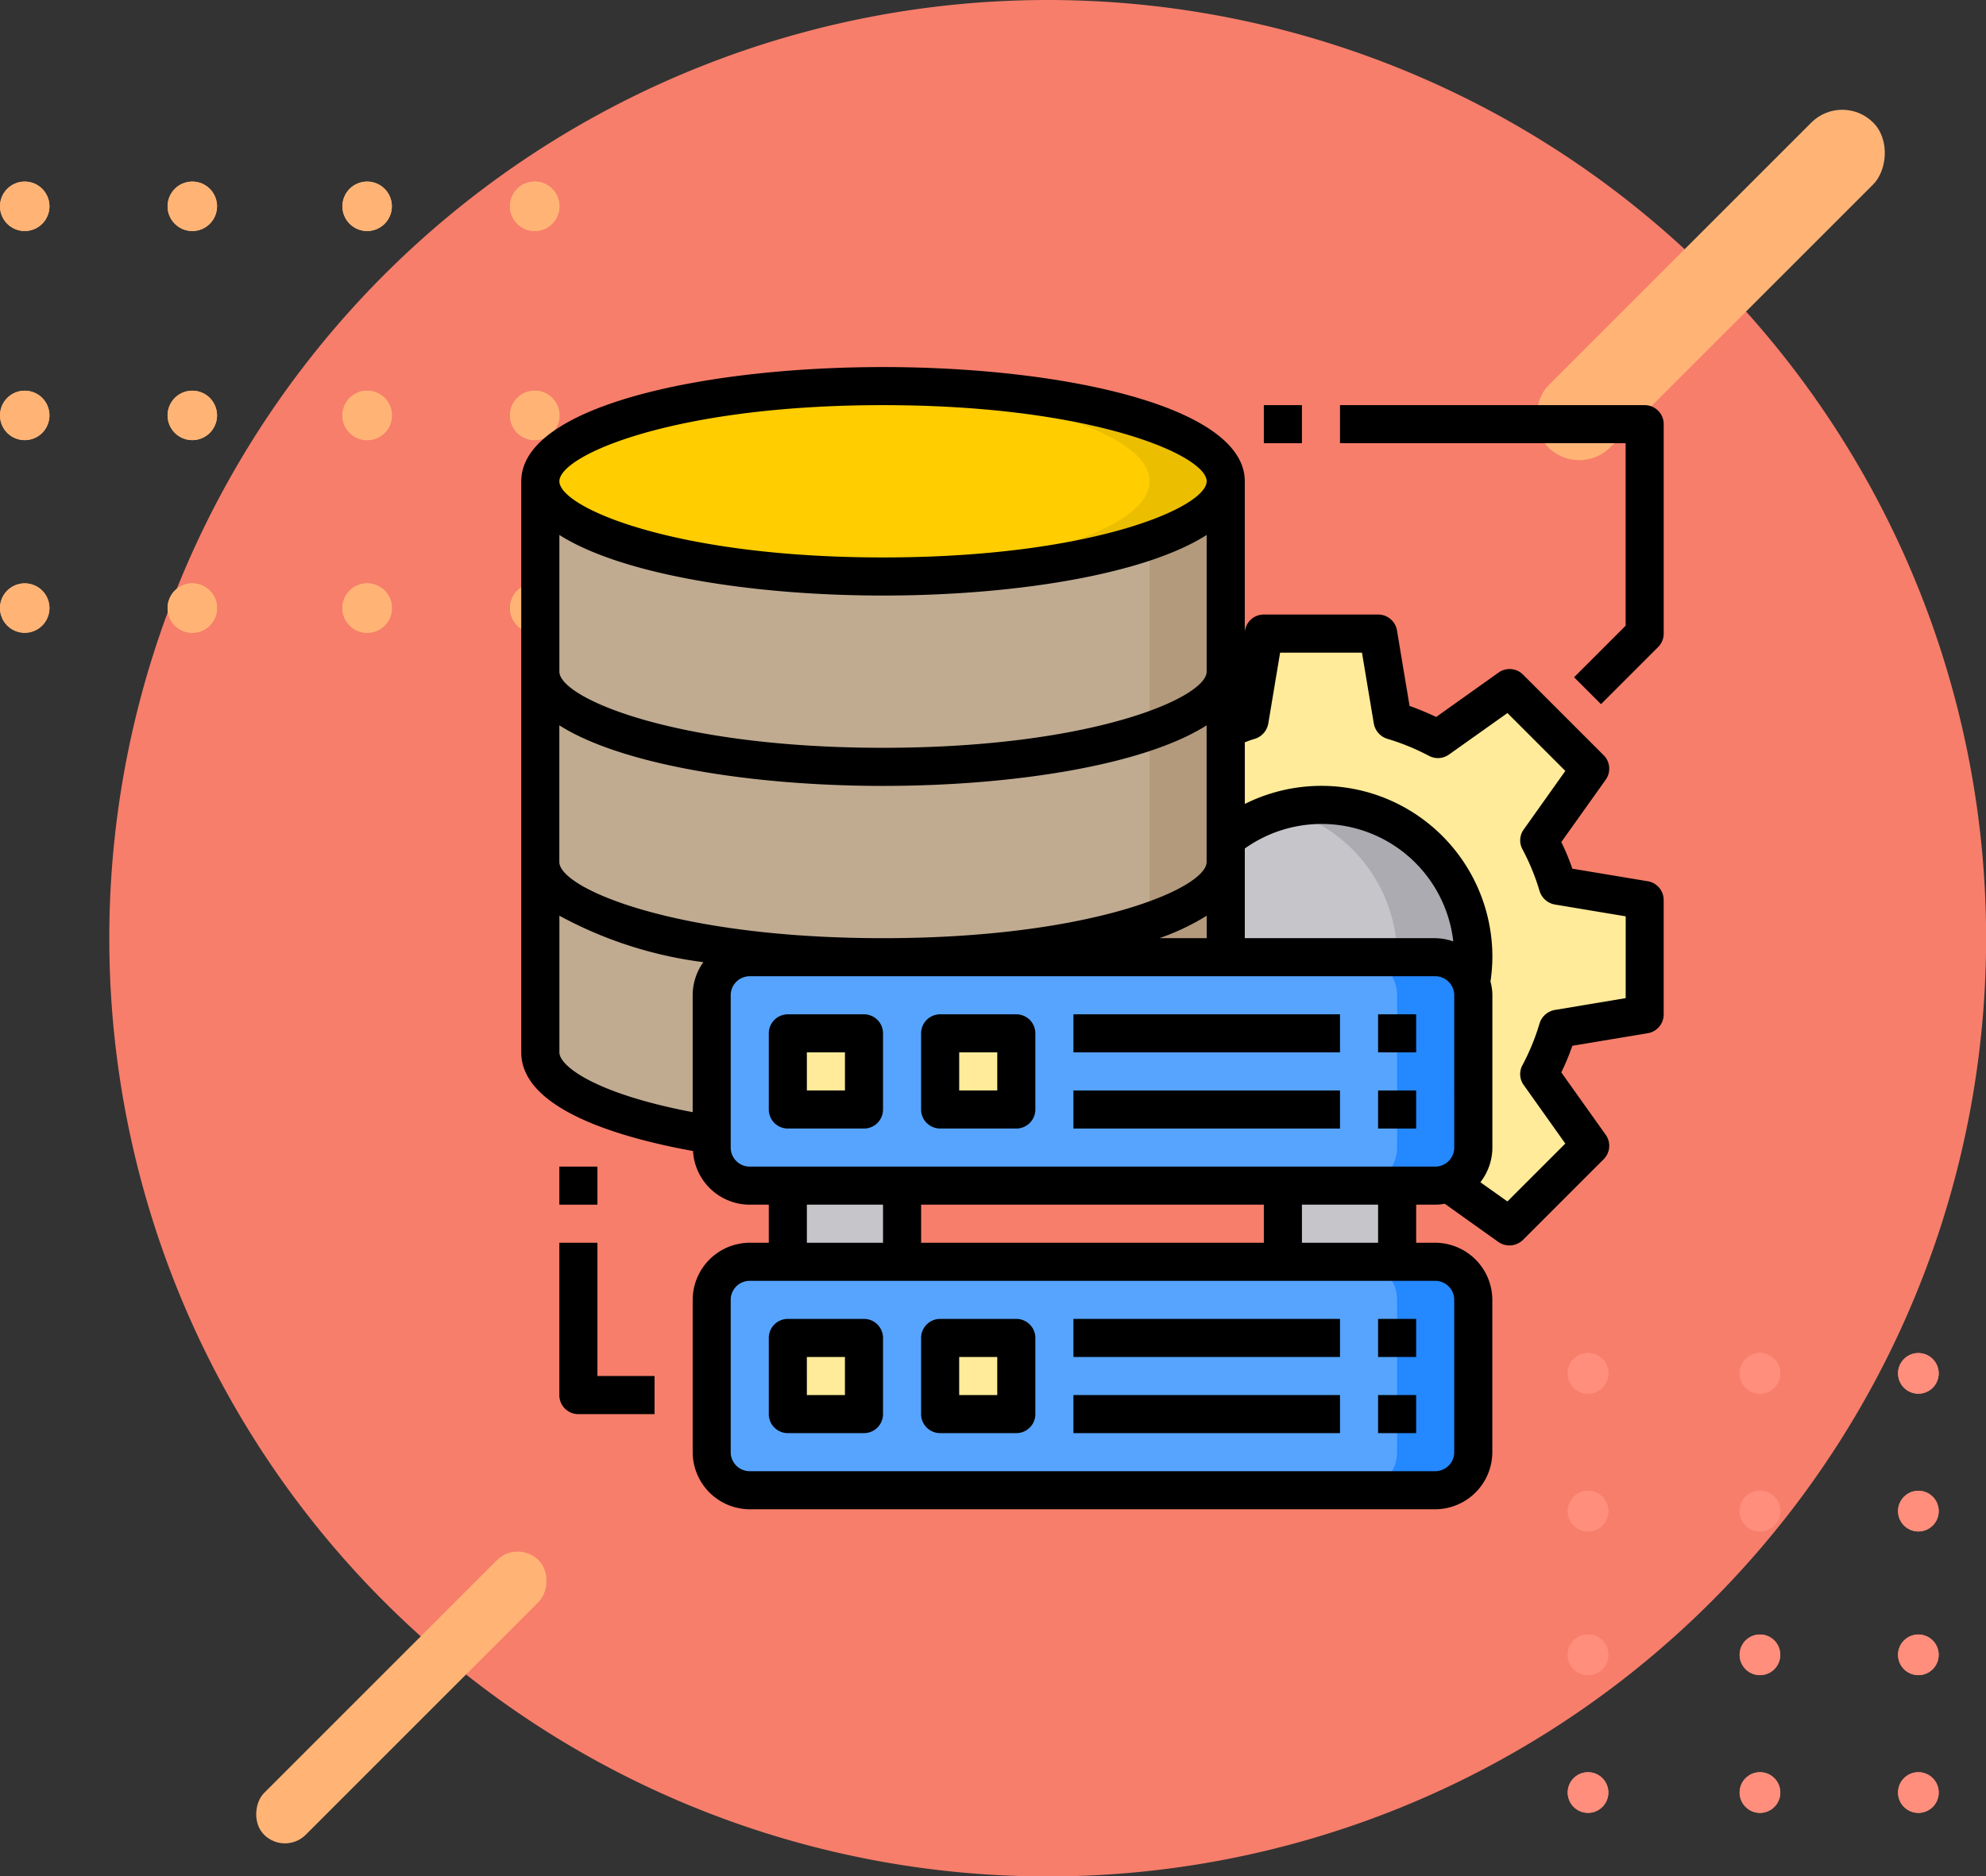 <svg xmlns="http://www.w3.org/2000/svg" xmlns:xlink="http://www.w3.org/1999/xlink" width="134.388" height="126.993" viewBox="0 0 134.388 126.993">
  <rect x="0" y="0" width="134.388" height="126.993" fill="#333333" stroke="none"/>
  <defs>
    <clipPath id="clip-path">
      <path id="Trazado_814206" data-name="Trazado 814206" d="M0,1.376A1.376,1.376,0,1,0,1.375,0,1.375,1.375,0,0,0,0,1.376" fill="#ff8e7c"/>
    </clipPath>
    <clipPath id="clip-path-2">
      <path id="Trazado_814208" data-name="Trazado 814208" d="M0,1.376A1.376,1.376,0,1,0,1.376,0h0A1.377,1.377,0,0,0,0,1.376" fill="#ff8e7c"/>
    </clipPath>
    <clipPath id="clip-path-3">
      <path id="Trazado_814210" data-name="Trazado 814210" d="M1.375,0A1.375,1.375,0,1,0,2.751,1.376,1.375,1.375,0,0,0,1.375,0Z" fill="#ff8e7c"/>
    </clipPath>
    <clipPath id="clip-path-4">
      <path id="Trazado_814212" data-name="Trazado 814212" d="M0,1.376A1.375,1.375,0,1,0,1.375,0,1.375,1.375,0,0,0,0,1.376" fill="#ff8e7c"/>
    </clipPath>
    <clipPath id="clip-path-6">
      <path id="Trazado_814216" data-name="Trazado 814216" d="M1.375,0A1.375,1.375,0,1,0,2.75,1.376,1.375,1.375,0,0,0,1.375,0Z" fill="#ff8e7c"/>
    </clipPath>
    <clipPath id="clip-path-7">
      <path id="Trazado_814218" data-name="Trazado 814218" d="M0,1.376A1.376,1.376,0,1,0,1.375,0,1.376,1.376,0,0,0,0,1.376" fill="#ff8e7c"/>
    </clipPath>
    <clipPath id="clip-path-13">
      <path id="Trazado_814230" data-name="Trazado 814230" d="M1074.25,1088.088a1.673,1.673,0,1,0,1.673-1.674,1.673,1.673,0,0,0-1.673,1.674" transform="translate(-1074.25 -1086.414)" fill="#ffb476"/>
    </clipPath>
    <clipPath id="clip-path-14">
      <path id="Trazado_814232" data-name="Trazado 814232" d="M1074.25,1053.176a1.673,1.673,0,1,0,1.673-1.673h0a1.675,1.675,0,0,0-1.673,1.673" transform="translate(-1074.25 -1051.503)" fill="#ffb476"/>
    </clipPath>
    <clipPath id="clip-path-15">
      <path id="Trazado_814234" data-name="Trazado 814234" d="M1075.924,1013.613a1.673,1.673,0,1,0,1.673,1.674A1.673,1.673,0,0,0,1075.924,1013.613Z" transform="translate(-1074.251 -1013.613)" fill="#ffb476"/>
    </clipPath>
    <clipPath id="clip-path-16">
      <path id="Trazado_814236" data-name="Trazado 814236" d="M1104.611,1088.088a1.673,1.673,0,1,0,1.673-1.674,1.672,1.672,0,0,0-1.673,1.674" transform="translate(-1104.611 -1086.414)" fill="#ffb476"/>
    </clipPath>
    <clipPath id="clip-path-17">
      <path id="Trazado_814238" data-name="Trazado 814238" d="M1104.611,1053.176a1.673,1.673,0,1,0,1.673-1.673,1.673,1.673,0,0,0-1.673,1.673" transform="translate(-1104.611 -1051.503)" fill="#ffb476"/>
    </clipPath>
    <clipPath id="clip-path-18">
      <path id="Trazado_814240" data-name="Trazado 814240" d="M1106.285,1013.613a1.673,1.673,0,1,0,1.673,1.673A1.672,1.672,0,0,0,1106.285,1013.613Z" transform="translate(-1104.613 -1013.613)" fill="#ffb476"/>
    </clipPath>
    <clipPath id="clip-path-19">
      <path id="Trazado_814242" data-name="Trazado 814242" d="M1136.285,1088.088a1.674,1.674,0,1,0,1.673-1.674,1.674,1.674,0,0,0-1.673,1.674" transform="translate(-1136.285 -1086.414)" fill="#ffb476"/>
    </clipPath>
    <clipPath id="clip-path-20">
      <path id="Trazado_814244" data-name="Trazado 814244" d="M1136.285,1053.176a1.674,1.674,0,1,0,1.674-1.673h0a1.676,1.676,0,0,0-1.673,1.673" transform="translate(-1136.285 -1051.503)" fill="#ffb476"/>
    </clipPath>
    <clipPath id="clip-path-21">
      <path id="Trazado_814246" data-name="Trazado 814246" d="M1137.959,1013.613a1.673,1.673,0,1,0,1.673,1.674A1.673,1.673,0,0,0,1137.959,1013.613Z" transform="translate(-1136.287 -1013.613)" fill="#ffb476"/>
    </clipPath>
    <clipPath id="clip-path-22">
      <path id="Trazado_814248" data-name="Trazado 814248" d="M1166.647,1088.088a1.673,1.673,0,1,0,1.672-1.674,1.672,1.672,0,0,0-1.672,1.674" transform="translate(-1166.647 -1086.414)" fill="#ffb476"/>
    </clipPath>
    <clipPath id="clip-path-23">
      <path id="Trazado_814250" data-name="Trazado 814250" d="M1166.647,1053.176a1.673,1.673,0,1,0,1.672-1.673,1.672,1.672,0,0,0-1.672,1.673" transform="translate(-1166.647 -1051.503)" fill="#ffb476"/>
    </clipPath>
    <clipPath id="clip-path-24">
      <path id="Trazado_814252" data-name="Trazado 814252" d="M1168.32,1013.613a1.673,1.673,0,1,0,1.673,1.673A1.672,1.672,0,0,0,1168.32,1013.613Z" transform="translate(-1166.648 -1013.613)" fill="#ffb476"/>
    </clipPath>
  </defs>
  <g id="Grupo_1068219" data-name="Grupo 1068219" transform="translate(0)">
    <g id="Grupo_1068156" data-name="Grupo 1068156" transform="translate(0 0)">
      <g id="Grupo_1068103" data-name="Grupo 1068103" transform="translate(0)">
        <path id="Trazado_814254" data-name="Trazado 814254" d="M63.5,0A63.5,63.5,0,1,1,0,63.5,63.5,63.5,0,0,1,63.5,0Z" transform="translate(7.396)" fill="#f77e6b"/>
        <g id="Grupo_1068128" data-name="Grupo 1068128" transform="translate(106.083 122.697) rotate(-90)">
          <g id="Group_881454" data-name="Group 881454" transform="translate(0 22.353)">
            <g id="Grupo_1068105" data-name="Grupo 1068105" transform="translate(0 0)">
              <path id="Trazado_814205" data-name="Trazado 814205" d="M0,1.376A1.376,1.376,0,1,0,1.375,0,1.375,1.375,0,0,0,0,1.376" fill="#ff8e7c"/>
              <g id="Grupo_1068104" data-name="Grupo 1068104" clip-path="url(#clip-path)">
                <g id="Group_881453" data-name="Group 881453" transform="translate(0 0)">
                  <rect id="Rectangle_298909" data-name="Rectangle 298909" width="2.751" height="2.751" fill="#ff8e7c"/>
                </g>
              </g>
            </g>
          </g>
          <g id="Group_881456" data-name="Group 881456" transform="translate(0 11.634)">
            <g id="Grupo_1068107" data-name="Grupo 1068107" transform="translate(0 0)">
              <path id="Trazado_814207" data-name="Trazado 814207" d="M0,1.376A1.376,1.376,0,1,0,1.376,0h0A1.377,1.377,0,0,0,0,1.376" fill="#ff8e7c"/>
              <g id="Grupo_1068106" data-name="Grupo 1068106" clip-path="url(#clip-path-2)">
                <g id="Group_881455" data-name="Group 881455" transform="translate(0 0)">
                  <rect id="Rectangle_298910" data-name="Rectangle 298910" width="2.751" height="2.751" fill="#ff8e7c"/>
                </g>
              </g>
            </g>
          </g>
          <g id="Group_881458" data-name="Group 881458" transform="translate(0 0)">
            <g id="Grupo_1068109" data-name="Grupo 1068109">
              <path id="Trazado_814209" data-name="Trazado 814209" d="M1.375,0A1.375,1.375,0,1,0,2.751,1.376,1.375,1.375,0,0,0,1.375,0Z" fill="#ff8e7c"/>
              <g id="Grupo_1068108" data-name="Grupo 1068108" clip-path="url(#clip-path-3)">
                <g id="Group_881457" data-name="Group 881457" transform="translate(0 0)">
                  <rect id="Rectangle_298911" data-name="Rectangle 298911" width="2.751" height="2.75" fill="#ff8e7c"/>
                </g>
              </g>
            </g>
          </g>
          <g id="Group_881460" data-name="Group 881460" transform="translate(9.322 22.353)">
            <g id="Grupo_1068111" data-name="Grupo 1068111" transform="translate(0 0)">
              <path id="Trazado_814211" data-name="Trazado 814211" d="M0,1.376A1.375,1.375,0,1,0,1.375,0,1.375,1.375,0,0,0,0,1.376" fill="#ff8e7c"/>
              <g id="Grupo_1068110" data-name="Grupo 1068110" clip-path="url(#clip-path-4)">
                <g id="Group_881459" data-name="Group 881459" transform="translate(0 0)">
                  <rect id="Rectangle_298912" data-name="Rectangle 298912" width="2.751" height="2.751" fill="#ff8e7c"/>
                </g>
              </g>
            </g>
          </g>
          <g id="Group_881462" data-name="Group 881462" transform="translate(9.322 11.634)">
            <g id="Grupo_1068113" data-name="Grupo 1068113" transform="translate(0 0)">
              <path id="Trazado_814213" data-name="Trazado 814213" d="M0,1.376A1.375,1.375,0,1,0,1.375,0,1.375,1.375,0,0,0,0,1.376" fill="#ff8e7c"/>
              <g id="Grupo_1068112" data-name="Grupo 1068112" clip-path="url(#clip-path-4)">
                <g id="Group_881461" data-name="Group 881461" transform="translate(0 0)">
                  <rect id="Rectangle_298913" data-name="Rectangle 298913" width="2.751" height="2.751" fill="#ff8e7c"/>
                </g>
              </g>
            </g>
          </g>
          <g id="Group_881464" data-name="Group 881464" transform="translate(9.323 0)">
            <g id="Grupo_1068115" data-name="Grupo 1068115" transform="translate(0)">
              <path id="Trazado_814215" data-name="Trazado 814215" d="M1.375,0A1.375,1.375,0,1,0,2.75,1.376,1.375,1.375,0,0,0,1.375,0Z" fill="#ff8e7c"/>
              <g id="Grupo_1068114" data-name="Grupo 1068114" clip-path="url(#clip-path-6)">
                <g id="Group_881463" data-name="Group 881463" transform="translate(-0.001 0)">
                  <rect id="Rectangle_298914" data-name="Rectangle 298914" width="2.751" height="2.75" fill="#ff8e7c"/>
                </g>
              </g>
            </g>
          </g>
          <g id="Group_881454-2" data-name="Group 881454" transform="translate(19.047 22.353)">
            <g id="Grupo_1068117" data-name="Grupo 1068117" transform="translate(0 0)">
              <path id="Trazado_814217" data-name="Trazado 814217" d="M0,1.376A1.376,1.376,0,1,0,1.375,0,1.376,1.376,0,0,0,0,1.376" fill="#ff8e7c"/>
              <g id="Grupo_1068116" data-name="Grupo 1068116" clip-path="url(#clip-path-7)">
                <g id="Group_881453-2" data-name="Group 881453" transform="translate(0 0)">
                  <rect id="Rectangle_298909-2" data-name="Rectangle 298909" width="2.751" height="2.751" fill="#ff8e7c"/>
                </g>
              </g>
            </g>
          </g>
          <g id="Group_881456-2" data-name="Group 881456" transform="translate(19.047 11.634)">
            <g id="Grupo_1068119" data-name="Grupo 1068119" transform="translate(0 0)">
              <path id="Trazado_814219" data-name="Trazado 814219" d="M0,1.376A1.376,1.376,0,1,0,1.376,0h0A1.377,1.377,0,0,0,0,1.376" fill="#ff8e7c"/>
              <g id="Grupo_1068118" data-name="Grupo 1068118" clip-path="url(#clip-path-2)">
                <g id="Group_881455-2" data-name="Group 881455" transform="translate(0 0)">
                  <rect id="Rectangle_298910-2" data-name="Rectangle 298910" width="2.751" height="2.751" fill="#ff8e7c"/>
                </g>
              </g>
            </g>
          </g>
          <g id="Group_881458-2" data-name="Group 881458" transform="translate(19.048 0)">
            <g id="Grupo_1068121" data-name="Grupo 1068121" transform="translate(0)">
              <path id="Trazado_814221" data-name="Trazado 814221" d="M1.375,0A1.375,1.375,0,1,0,2.75,1.376,1.375,1.375,0,0,0,1.375,0Z" fill="#ff8e7c"/>
              <g id="Grupo_1068120" data-name="Grupo 1068120" clip-path="url(#clip-path-6)">
                <g id="Group_881457-2" data-name="Group 881457" transform="translate(0 0)">
                  <rect id="Rectangle_298911-2" data-name="Rectangle 298911" width="2.751" height="2.75" fill="#ff8e7c"/>
                </g>
              </g>
            </g>
          </g>
          <g id="Group_881460-2" data-name="Group 881460" transform="translate(28.37 22.353)">
            <g id="Grupo_1068123" data-name="Grupo 1068123" transform="translate(0 0)">
              <path id="Trazado_814223" data-name="Trazado 814223" d="M0,1.376A1.375,1.375,0,1,0,1.375,0,1.375,1.375,0,0,0,0,1.376" fill="#ff8e7c"/>
              <g id="Grupo_1068122" data-name="Grupo 1068122" clip-path="url(#clip-path-4)">
                <g id="Group_881459-2" data-name="Group 881459" transform="translate(0 0)">
                  <rect id="Rectangle_298912-2" data-name="Rectangle 298912" width="2.751" height="2.751" fill="#ff8e7c"/>
                </g>
              </g>
            </g>
          </g>
          <g id="Group_881462-2" data-name="Group 881462" transform="translate(28.37 11.634)">
            <g id="Grupo_1068125" data-name="Grupo 1068125" transform="translate(0 0)">
              <path id="Trazado_814225" data-name="Trazado 814225" d="M0,1.376A1.375,1.375,0,1,0,1.375,0,1.375,1.375,0,0,0,0,1.376" fill="#ff8e7c"/>
              <g id="Grupo_1068124" data-name="Grupo 1068124" clip-path="url(#clip-path-4)">
                <g id="Group_881461-2" data-name="Group 881461" transform="translate(0 0)">
                  <rect id="Rectangle_298913-2" data-name="Rectangle 298913" width="2.751" height="2.751" fill="#ff8e7c"/>
                </g>
              </g>
            </g>
          </g>
          <g id="Group_881464-2" data-name="Group 881464" transform="translate(28.37 0)">
            <g id="Grupo_1068127" data-name="Grupo 1068127" transform="translate(0)">
              <path id="Trazado_814227" data-name="Trazado 814227" d="M1.375,0A1.375,1.375,0,1,0,2.75,1.376,1.375,1.375,0,0,0,1.375,0Z" fill="#ff8e7c"/>
              <g id="Grupo_1068126" data-name="Grupo 1068126" clip-path="url(#clip-path-6)">
                <g id="Group_881463-2" data-name="Group 881463" transform="translate(0 0)">
                  <rect id="Rectangle_298914-2" data-name="Rectangle 298914" width="2.751" height="2.75" fill="#ff8e7c"/>
                </g>
              </g>
            </g>
          </g>
        </g>
        <g id="Grupo_1068153" data-name="Grupo 1068153" transform="translate(0 12.29)">
          <g id="Group_881454-3" data-name="Group 881454" transform="translate(0 27.192)">
            <g id="Grupo_1068130" data-name="Grupo 1068130">
              <path id="Trazado_814229" data-name="Trazado 814229" d="M1074.25,1088.088a1.673,1.673,0,1,0,1.673-1.674,1.673,1.673,0,0,0-1.673,1.674" transform="translate(-1074.25 -1086.414)" fill="#ffb476"/>
              <g id="Grupo_1068129" data-name="Grupo 1068129" clip-path="url(#clip-path-13)">
                <g id="Group_881453-3" data-name="Group 881453" transform="translate(0 0)">
                  <rect id="Rectangle_298909-3" data-name="Rectangle 298909" width="3.346" height="3.346" fill="#ffb476"/>
                </g>
              </g>
            </g>
          </g>
          <g id="Group_881456-3" data-name="Group 881456" transform="translate(0 14.152)">
            <g id="Grupo_1068132" data-name="Grupo 1068132">
              <path id="Trazado_814231" data-name="Trazado 814231" d="M1074.25,1053.176a1.673,1.673,0,1,0,1.673-1.673h0a1.675,1.675,0,0,0-1.673,1.673" transform="translate(-1074.25 -1051.503)" fill="#ffb476"/>
              <g id="Grupo_1068131" data-name="Grupo 1068131" clip-path="url(#clip-path-14)">
                <g id="Group_881455-3" data-name="Group 881455" transform="translate(0 0)">
                  <rect id="Rectangle_298910-3" data-name="Rectangle 298910" width="3.346" height="3.346" fill="#ffb476"/>
                </g>
              </g>
            </g>
          </g>
          <g id="Group_881458-3" data-name="Group 881458" transform="translate(0 0)">
            <g id="Grupo_1068134" data-name="Grupo 1068134">
              <path id="Trazado_814233" data-name="Trazado 814233" d="M1075.924,1013.613a1.673,1.673,0,1,0,1.673,1.674A1.673,1.673,0,0,0,1075.924,1013.613Z" transform="translate(-1074.251 -1013.613)" fill="#ffb476"/>
              <g id="Grupo_1068133" data-name="Grupo 1068133" clip-path="url(#clip-path-15)">
                <g id="Group_881457-3" data-name="Group 881457" transform="translate(0 0)">
                  <rect id="Rectangle_298911-3" data-name="Rectangle 298911" width="3.346" height="3.346" fill="#ffb476"/>
                </g>
              </g>
            </g>
          </g>
          <g id="Group_881460-3" data-name="Group 881460" transform="translate(11.34 27.192)">
            <g id="Grupo_1068136" data-name="Grupo 1068136">
              <path id="Trazado_814235" data-name="Trazado 814235" d="M1104.611,1088.088a1.673,1.673,0,1,0,1.673-1.674,1.672,1.672,0,0,0-1.673,1.674" transform="translate(-1104.611 -1086.414)" fill="#ffb476"/>
              <g id="Grupo_1068135" data-name="Grupo 1068135" clip-path="url(#clip-path-16)">
                <g id="Group_881459-3" data-name="Group 881459" transform="translate(0 0)">
                  <rect id="Rectangle_298912-3" data-name="Rectangle 298912" width="3.346" height="3.346" fill="#ffb476"/>
                </g>
              </g>
            </g>
          </g>
          <g id="Group_881462-3" data-name="Group 881462" transform="translate(11.34 14.152)">
            <g id="Grupo_1068138" data-name="Grupo 1068138">
              <path id="Trazado_814237" data-name="Trazado 814237" d="M1104.611,1053.176a1.673,1.673,0,1,0,1.673-1.673,1.673,1.673,0,0,0-1.673,1.673" transform="translate(-1104.611 -1051.503)" fill="#ffb476"/>
              <g id="Grupo_1068137" data-name="Grupo 1068137" clip-path="url(#clip-path-17)">
                <g id="Group_881461-3" data-name="Group 881461" transform="translate(0 0)">
                  <rect id="Rectangle_298913-3" data-name="Rectangle 298913" width="3.346" height="3.346" fill="#ffb476"/>
                </g>
              </g>
            </g>
          </g>
          <g id="Group_881464-3" data-name="Group 881464" transform="translate(11.341 0)">
            <g id="Grupo_1068140" data-name="Grupo 1068140">
              <path id="Trazado_814239" data-name="Trazado 814239" d="M1106.285,1013.613a1.673,1.673,0,1,0,1.673,1.673A1.672,1.672,0,0,0,1106.285,1013.613Z" transform="translate(-1104.613 -1013.613)" fill="#ffb476"/>
              <g id="Grupo_1068139" data-name="Grupo 1068139" clip-path="url(#clip-path-18)">
                <g id="Group_881463-3" data-name="Group 881463" transform="translate(-0.001 0)">
                  <rect id="Rectangle_298914-3" data-name="Rectangle 298914" width="3.346" height="3.346" fill="#ffb476"/>
                </g>
              </g>
            </g>
          </g>
          <g id="Group_881454-4" data-name="Group 881454" transform="translate(23.171 27.192)">
            <g id="Grupo_1068142" data-name="Grupo 1068142">
              <path id="Trazado_814241" data-name="Trazado 814241" d="M1136.285,1088.088a1.674,1.674,0,1,0,1.673-1.674,1.674,1.674,0,0,0-1.673,1.674" transform="translate(-1136.285 -1086.414)" fill="#ffb476"/>
              <g id="Grupo_1068141" data-name="Grupo 1068141" clip-path="url(#clip-path-19)">
                <g id="Group_881453-4" data-name="Group 881453" transform="translate(0 0)">
                  <rect id="Rectangle_298909-4" data-name="Rectangle 298909" width="3.346" height="3.346" fill="#ffb476"/>
                </g>
              </g>
            </g>
          </g>
          <g id="Group_881456-4" data-name="Group 881456" transform="translate(23.171 14.152)">
            <g id="Grupo_1068144" data-name="Grupo 1068144">
              <path id="Trazado_814243" data-name="Trazado 814243" d="M1136.285,1053.176a1.674,1.674,0,1,0,1.674-1.673h0a1.676,1.676,0,0,0-1.673,1.673" transform="translate(-1136.285 -1051.503)" fill="#ffb476"/>
              <g id="Grupo_1068143" data-name="Grupo 1068143" clip-path="url(#clip-path-20)">
                <g id="Group_881455-4" data-name="Group 881455" transform="translate(0 0)">
                  <rect id="Rectangle_298910-4" data-name="Rectangle 298910" width="3.346" height="3.346" fill="#ffb476"/>
                </g>
              </g>
            </g>
          </g>
          <g id="Group_881458-4" data-name="Group 881458" transform="translate(23.171 0)">
            <g id="Grupo_1068146" data-name="Grupo 1068146">
              <path id="Trazado_814245" data-name="Trazado 814245" d="M1137.959,1013.613a1.673,1.673,0,1,0,1.673,1.674A1.673,1.673,0,0,0,1137.959,1013.613Z" transform="translate(-1136.287 -1013.613)" fill="#ffb476"/>
              <g id="Grupo_1068145" data-name="Grupo 1068145" clip-path="url(#clip-path-21)">
                <g id="Group_881457-4" data-name="Group 881457" transform="translate(-0.001 0)">
                  <rect id="Rectangle_298911-4" data-name="Rectangle 298911" width="3.346" height="3.346" fill="#ffb476"/>
                </g>
              </g>
            </g>
          </g>
          <g id="Group_881460-4" data-name="Group 881460" transform="translate(34.511 27.192)">
            <g id="Grupo_1068148" data-name="Grupo 1068148">
              <path id="Trazado_814247" data-name="Trazado 814247" d="M1166.647,1088.088a1.673,1.673,0,1,0,1.672-1.674,1.672,1.672,0,0,0-1.672,1.674" transform="translate(-1166.647 -1086.414)" fill="#ffb476"/>
              <g id="Grupo_1068147" data-name="Grupo 1068147" clip-path="url(#clip-path-22)">
                <g id="Group_881459-4" data-name="Group 881459" transform="translate(0 0)">
                  <rect id="Rectangle_298912-4" data-name="Rectangle 298912" width="3.346" height="3.346" fill="#ffb476"/>
                </g>
              </g>
            </g>
          </g>
          <g id="Group_881462-4" data-name="Group 881462" transform="translate(34.511 14.152)">
            <g id="Grupo_1068150" data-name="Grupo 1068150">
              <path id="Trazado_814249" data-name="Trazado 814249" d="M1166.647,1053.176a1.673,1.673,0,1,0,1.672-1.673,1.672,1.672,0,0,0-1.672,1.673" transform="translate(-1166.647 -1051.503)" fill="#ffb476"/>
              <g id="Grupo_1068149" data-name="Grupo 1068149" clip-path="url(#clip-path-23)">
                <g id="Group_881461-4" data-name="Group 881461" transform="translate(0 0)">
                  <rect id="Rectangle_298913-4" data-name="Rectangle 298913" width="3.346" height="3.346" fill="#ffb476"/>
                </g>
              </g>
            </g>
          </g>
          <g id="Group_881464-4" data-name="Group 881464" transform="translate(34.511 0)">
            <g id="Grupo_1068152" data-name="Grupo 1068152">
              <path id="Trazado_814251" data-name="Trazado 814251" d="M1168.32,1013.613a1.673,1.673,0,1,0,1.673,1.673A1.672,1.672,0,0,0,1168.32,1013.613Z" transform="translate(-1166.648 -1013.613)" fill="#ffb476"/>
              <g id="Grupo_1068151" data-name="Grupo 1068151" clip-path="url(#clip-path-24)">
                <g id="Group_881463-4" data-name="Group 881463" transform="translate(0 0)">
                  <rect id="Rectangle_298914-4" data-name="Rectangle 298914" width="3.346" height="3.346" fill="#ffb476"/>
                </g>
              </g>
            </g>
          </g>
        </g>
        <rect id="Rectángulo_374064" data-name="Rectángulo 374064" width="5.919" height="31.089" rx="2.96" transform="translate(124.661 6.203) rotate(45)" fill="#ffb476"/>
        <rect id="Rectángulo_374066" data-name="Rectángulo 374066" width="3.992" height="26.272" rx="1.996" transform="translate(35.034 104.187) rotate(45)" fill="#ffb476"/>
      </g>
    </g>
    <g id="database" transform="translate(35.272 24.843)">
      <path id="Trazado_814342" data-name="Trazado 814342" d="M49.384,28V40.884c0,3.556-10.385,6.442-23.192,6.442S3,44.44,3,40.884V28c0,3.556,10.385,6.442,23.192,6.442S49.384,31.556,49.384,28Z" transform="translate(-1.712 5.499)" fill="#c0ab91"/>
      <path id="Trazado_814343" data-name="Trazado 814343" d="M67.346,34.038v7.731l-5.875.979a16.86,16.86,0,0,1-1.263,3.066l3.453,4.845L58.2,56.122,54.088,53.2a2.6,2.6,0,0,0,1.662-2.409V40.48a2.538,2.538,0,0,0-.142-.837A11.054,11.054,0,0,0,55.75,37.9,10.307,10.307,0,0,0,39,29.864V22.442a16.762,16.762,0,0,1,1.6-.567L41.577,16h7.731l.979,5.875a16.86,16.86,0,0,1,3.066,1.263L58.2,19.685l5.463,5.463-3.453,4.845a16.861,16.861,0,0,1,1.263,3.066Z" transform="translate(8.672 2.038)" fill="#ffeb99"/>
      <rect id="Rectángulo_374071" data-name="Rectángulo 374071" width="51.434" height="15.692" rx="2" transform="translate(13.077 60.742)" fill="#57a4ff"/>
      <path id="Trazado_814344" data-name="Trazado 814344" d="M53.731,51.577V61.884a2.585,2.585,0,0,1-2.577,2.577H46a2.585,2.585,0,0,0,2.577-2.577V51.577A2.585,2.585,0,0,0,46,49h5.154A2.585,2.585,0,0,1,53.731,51.577Z" transform="translate(10.691 11.557)" fill="#2488ff"/>
      <path id="Trazado_814345" data-name="Trazado 814345" d="M55.75,35.306a11.053,11.053,0,0,1-.142,1.739,2.594,2.594,0,0,0-2.435-1.739H39v-8.04a10.307,10.307,0,0,1,16.75,8.04Z" transform="translate(8.672 4.635)" fill="#c6c5ca"/>
      <path id="Trazado_814346" data-name="Trazado 814346" d="M54.879,35.307a11.054,11.054,0,0,1-.142,1.739A2.594,2.594,0,0,0,52.3,35.307H49.725a10.329,10.329,0,0,0-7.7-9.985,10.307,10.307,0,0,1,12.859,9.985Z" transform="translate(9.543 4.634)" fill="#acabb1"/>
      <path id="Trazado_814347" data-name="Trazado 814347" d="M42,45h7.731v5.154H42Z" transform="translate(9.537 10.403)" fill="#c6c5ca"/>
      <path id="Trazado_814348" data-name="Trazado 814348" d="M49.384,18V30.884c0,3.556-10.385,6.442-23.192,6.442S3,34.44,3,30.884V18c0,3.556,10.385,6.442,23.192,6.442S49.384,21.556,49.384,18Z" transform="translate(-1.712 2.615)" fill="#c0ab91"/>
      <path id="Trazado_814349" data-name="Trazado 814349" d="M49.384,8V20.884c0,3.556-10.385,6.442-23.192,6.442S3,24.44,3,20.884V8c0,3.556,10.385,6.442,23.192,6.442S49.384,11.556,49.384,8Z" transform="translate(-1.712 -0.269)" fill="#c0ab91"/>
      <ellipse id="Elipse_9071" data-name="Elipse 9071" cx="23.538" cy="6.538" rx="23.538" ry="6.538" transform="translate(0.872 1.462)" fill="#ffcd00"/>
      <g id="Grupo_1068240" data-name="Grupo 1068240" transform="translate(21.903 7.731)">
        <path id="Trazado_814350" data-name="Trazado 814350" d="M44.769,28V40.884c0,3.556-10.385,6.442-23.192,6.442-.876,0-1.727-.013-2.577-.052,11.6-.348,20.615-3.079,20.615-6.391V32.046C42.836,30.938,44.769,29.533,44.769,28Z" transform="translate(-19 -2.231)" fill="#b39a7c"/>
        <path id="Trazado_814351" data-name="Trazado 814351" d="M40.154,18V30.884c0,1.533-1.933,2.938-5.154,4.046V22.046C38.221,20.938,40.154,19.533,40.154,18Z" transform="translate(-14.385 -5.116)" fill="#b39a7c"/>
        <path id="Trazado_814352" data-name="Trazado 814352" d="M40.154,8V20.884c0,1.533-1.933,2.938-5.154,4.046V12.046C38.221,10.938,40.154,9.533,40.154,8Z" transform="translate(-14.385 -8)" fill="#b39a7c"/>
      </g>
      <path id="Trazado_814353" data-name="Trazado 814353" d="M44.769,9.442c0,3.556-10.385,6.442-23.192,6.442-.876,0-1.727-.013-2.577-.052,11.6-.348,20.615-3.079,20.615-6.391S30.6,3.4,19,3.052C19.85,3.013,20.7,3,21.577,3,34.384,3,44.769,5.886,44.769,9.442Z" transform="translate(2.903 -1.712)" fill="#ebbf00"/>
      <path id="Trazado_814354" data-name="Trazado 814354" d="M24,53h5.154v5.154H24Z" transform="translate(4.346 12.71)" fill="#ffeb99"/>
      <rect id="Rectángulo_374072" data-name="Rectángulo 374072" width="51.434" height="15.692" rx="2" transform="translate(13.077 39.82)" fill="#57a4ff"/>
      <path id="Trazado_814355" data-name="Trazado 814355" d="M53.731,35.577V45.884a2.585,2.585,0,0,1-2.577,2.577H46a2.585,2.585,0,0,0,2.577-2.577V35.577A2.585,2.585,0,0,0,46,33h5.154A2.585,2.585,0,0,1,53.731,35.577Z" transform="translate(10.691 6.942)" fill="#2488ff"/>
      <path id="Trazado_814356" data-name="Trazado 814356" d="M24,37h5.154v5.154H24Z" transform="translate(4.346 8.095)" fill="#ffeb99"/>
      <path id="Trazado_814357" data-name="Trazado 814357" d="M16,45h7.731v5.154H16Z" transform="translate(2.038 10.403)" fill="#c6c5ca"/>
      <path id="Trazado_814358" data-name="Trazado 814358" d="M16,53h5.154v5.154H16Z" transform="translate(2.038 12.71)" fill="#ffeb99"/>
      <path id="Trazado_814359" data-name="Trazado 814359" d="M16,37h5.154v5.154H16Z" transform="translate(2.038 8.095)" fill="#ffeb99"/>
      <path id="Trazado_814360" data-name="Trazado 814360" d="M21.442,36H16.288A1.288,1.288,0,0,0,15,37.288v5.154a1.288,1.288,0,0,0,1.288,1.288h5.154a1.288,1.288,0,0,0,1.288-1.288V37.288A1.288,1.288,0,0,0,21.442,36Zm-1.288,5.154H17.577V38.577h2.577Z" transform="translate(1.75 7.807)"/>
      <path id="Trazado_814361" data-name="Trazado 814361" d="M29.442,36H24.288A1.288,1.288,0,0,0,23,37.288v5.154a1.288,1.288,0,0,0,1.288,1.288h5.154a1.288,1.288,0,0,0,1.288-1.288V37.288A1.288,1.288,0,0,0,29.442,36Zm-1.288,5.154H25.577V38.577h2.577Z" transform="translate(4.057 7.807)"/>
      <path id="Trazado_814362" data-name="Trazado 814362" d="M31,36H49.038v2.577H31Z" transform="translate(6.365 7.807)"/>
      <path id="Trazado_814363" data-name="Trazado 814363" d="M47,36h2.577v2.577H47Z" transform="translate(10.98 7.807)"/>
      <path id="Trazado_814364" data-name="Trazado 814364" d="M31,40H49.038v2.577H31Z" transform="translate(6.365 8.961)"/>
      <path id="Trazado_814365" data-name="Trazado 814365" d="M47,40h2.577v2.577H47Z" transform="translate(10.98 8.961)"/>
      <path id="Trazado_814366" data-name="Trazado 814366" d="M16.288,59.731h5.154a1.288,1.288,0,0,0,1.288-1.288V53.288A1.288,1.288,0,0,0,21.442,52H16.288A1.288,1.288,0,0,0,15,53.288v5.154A1.288,1.288,0,0,0,16.288,59.731Zm1.288-5.154h2.577v2.577H17.577Z" transform="translate(1.75 12.422)"/>
      <path id="Trazado_814367" data-name="Trazado 814367" d="M24.288,59.731h5.154a1.288,1.288,0,0,0,1.288-1.288V53.288A1.288,1.288,0,0,0,29.442,52H24.288A1.288,1.288,0,0,0,23,53.288v5.154A1.288,1.288,0,0,0,24.288,59.731Zm1.288-5.154h2.577v2.577H25.577Z" transform="translate(4.057 12.422)"/>
      <path id="Trazado_814368" data-name="Trazado 814368" d="M31,52H49.038v2.577H31Z" transform="translate(6.365 12.422)"/>
      <path id="Trazado_814369" data-name="Trazado 814369" d="M47,52h2.577v2.577H47Z" transform="translate(10.98 12.422)"/>
      <path id="Trazado_814370" data-name="Trazado 814370" d="M31,56H49.038v2.577H31Z" transform="translate(6.365 13.576)"/>
      <path id="Trazado_814371" data-name="Trazado 814371" d="M47,56h2.577v2.577H47Z" transform="translate(10.98 13.576)"/>
      <path id="Trazado_814372" data-name="Trazado 814372" d="M78.224,36.8l-5.1-.85a14.754,14.754,0,0,0-.747-1.8l3-4.213a1.288,1.288,0,0,0-.129-1.662l-5.463-5.463a1.288,1.288,0,0,0-1.662-.129l-4.213,3a18.329,18.329,0,0,0-1.8-.747l-.85-5.1A1.288,1.288,0,0,0,59.98,18.75H52.249a1.288,1.288,0,0,0-1.276,1.082l-.013.1V9.731C50.961,4.654,38.643,2,26.48,2S2,4.654,2,9.731V48.384c0,3.9,6.854,5.811,11.622,6.674a3.854,3.854,0,0,0,3.84,3.633H18.75v2.577H17.461A3.877,3.877,0,0,0,13.6,65.133V75.441a3.877,3.877,0,0,0,3.865,3.865H63.845a3.877,3.877,0,0,0,3.865-3.865V65.133a3.877,3.877,0,0,0-3.865-3.865H62.557V58.691h1.288a3.522,3.522,0,0,0,.644-.064l3.633,2.59a1.342,1.342,0,0,0,.747.232,1.319,1.319,0,0,0,.915-.374l5.463-5.463a1.288,1.288,0,0,0,.129-1.662l-3-4.213a14.752,14.752,0,0,0,.747-1.8l5.1-.85a1.288,1.288,0,0,0,1.082-1.276V38.076A1.288,1.288,0,0,0,78.224,36.8ZM50.961,34.585a8.966,8.966,0,0,1,14.108,6.288,3.881,3.881,0,0,0-1.224-.219H50.961ZM26.48,4.577c14.173,0,21.9,3.4,21.9,5.154s-7.731,5.154-21.9,5.154-21.9-3.4-21.9-5.154S12.307,4.577,26.48,4.577Zm-21.9,8.787c4.239,2.693,13.091,4.1,21.9,4.1s17.664-1.4,21.9-4.1v9.251c0,1.752-7.731,5.154-21.9,5.154s-21.9-3.4-21.9-5.154ZM13.6,44.518v7.911c-6.532-1.237-9.019-3.105-9.019-4.046V39.133a27.678,27.678,0,0,0,9.741,3.144,3.846,3.846,0,0,0-.722,2.242ZM4.577,35.5V26.248c4.239,2.693,13.091,4.1,21.9,4.1s17.664-1.4,21.9-4.1V35.5c0,1.752-7.731,5.154-21.9,5.154S4.577,37.252,4.577,35.5Zm43.807,3.633v1.52h-3.2a16.065,16.065,0,0,0,3.2-1.52ZM63.845,63.845a1.288,1.288,0,0,1,1.288,1.288V75.441a1.288,1.288,0,0,1-1.288,1.288H17.461a1.288,1.288,0,0,1-1.288-1.288V65.133a1.288,1.288,0,0,1,1.288-1.288ZM21.327,61.268V58.691H26.48v2.577Zm7.731,0V58.691H52.249v2.577Zm25.769,0V58.691H59.98v2.577Zm10.307-6.442a1.288,1.288,0,0,1-1.288,1.288H17.461a1.288,1.288,0,0,1-1.288-1.288V44.518a1.288,1.288,0,0,1,1.288-1.288H63.845a1.288,1.288,0,0,1,1.288,1.288Zm11.6-10.114-4.793.8a1.321,1.321,0,0,0-1.031.9,15.216,15.216,0,0,1-1.16,2.835,1.257,1.257,0,0,0,.09,1.353l2.809,3.955-3.917,3.917-1.83-1.3a3.829,3.829,0,0,0,.812-2.345V44.518a3.664,3.664,0,0,0-.129-.928,12.006,12.006,0,0,0,.129-1.649A11.57,11.57,0,0,0,50.961,31.57V27.4a6.35,6.35,0,0,1,.7-.245,1.325,1.325,0,0,0,.889-1.031l.8-4.793h5.54l.8,4.793a1.321,1.321,0,0,0,.9,1.031,15.59,15.59,0,0,1,2.835,1.16,1.288,1.288,0,0,0,1.353-.09l3.956-2.809,3.917,3.917-2.809,3.955a1.258,1.258,0,0,0-.09,1.353,15.216,15.216,0,0,1,1.16,2.835,1.321,1.321,0,0,0,1.031.9l4.793.8Z" transform="translate(-2 -2)"/>
      <path id="Trazado_814373" data-name="Trazado 814373" d="M6.577,48H4V58.307A1.288,1.288,0,0,0,5.288,59.6h5.154V57.019H6.577Z" transform="translate(-1.423 11.268)"/>
      <path id="Trazado_814374" data-name="Trazado 814374" d="M65.615,4H45V6.577H64.327V18.928l-3.488,3.488,1.822,1.822,3.865-3.865a1.288,1.288,0,0,0,.378-.911V5.288A1.288,1.288,0,0,0,65.615,4Z" transform="translate(10.403 -1.423)"/>
      <path id="Trazado_814375" data-name="Trazado 814375" d="M41,4h2.577V6.577H41Z" transform="translate(9.249 -1.423)"/>
      <path id="Trazado_814376" data-name="Trazado 814376" d="M4,44H6.577v2.577H4Z" transform="translate(-1.423 10.114)"/>
    </g>
  </g>
</svg>
